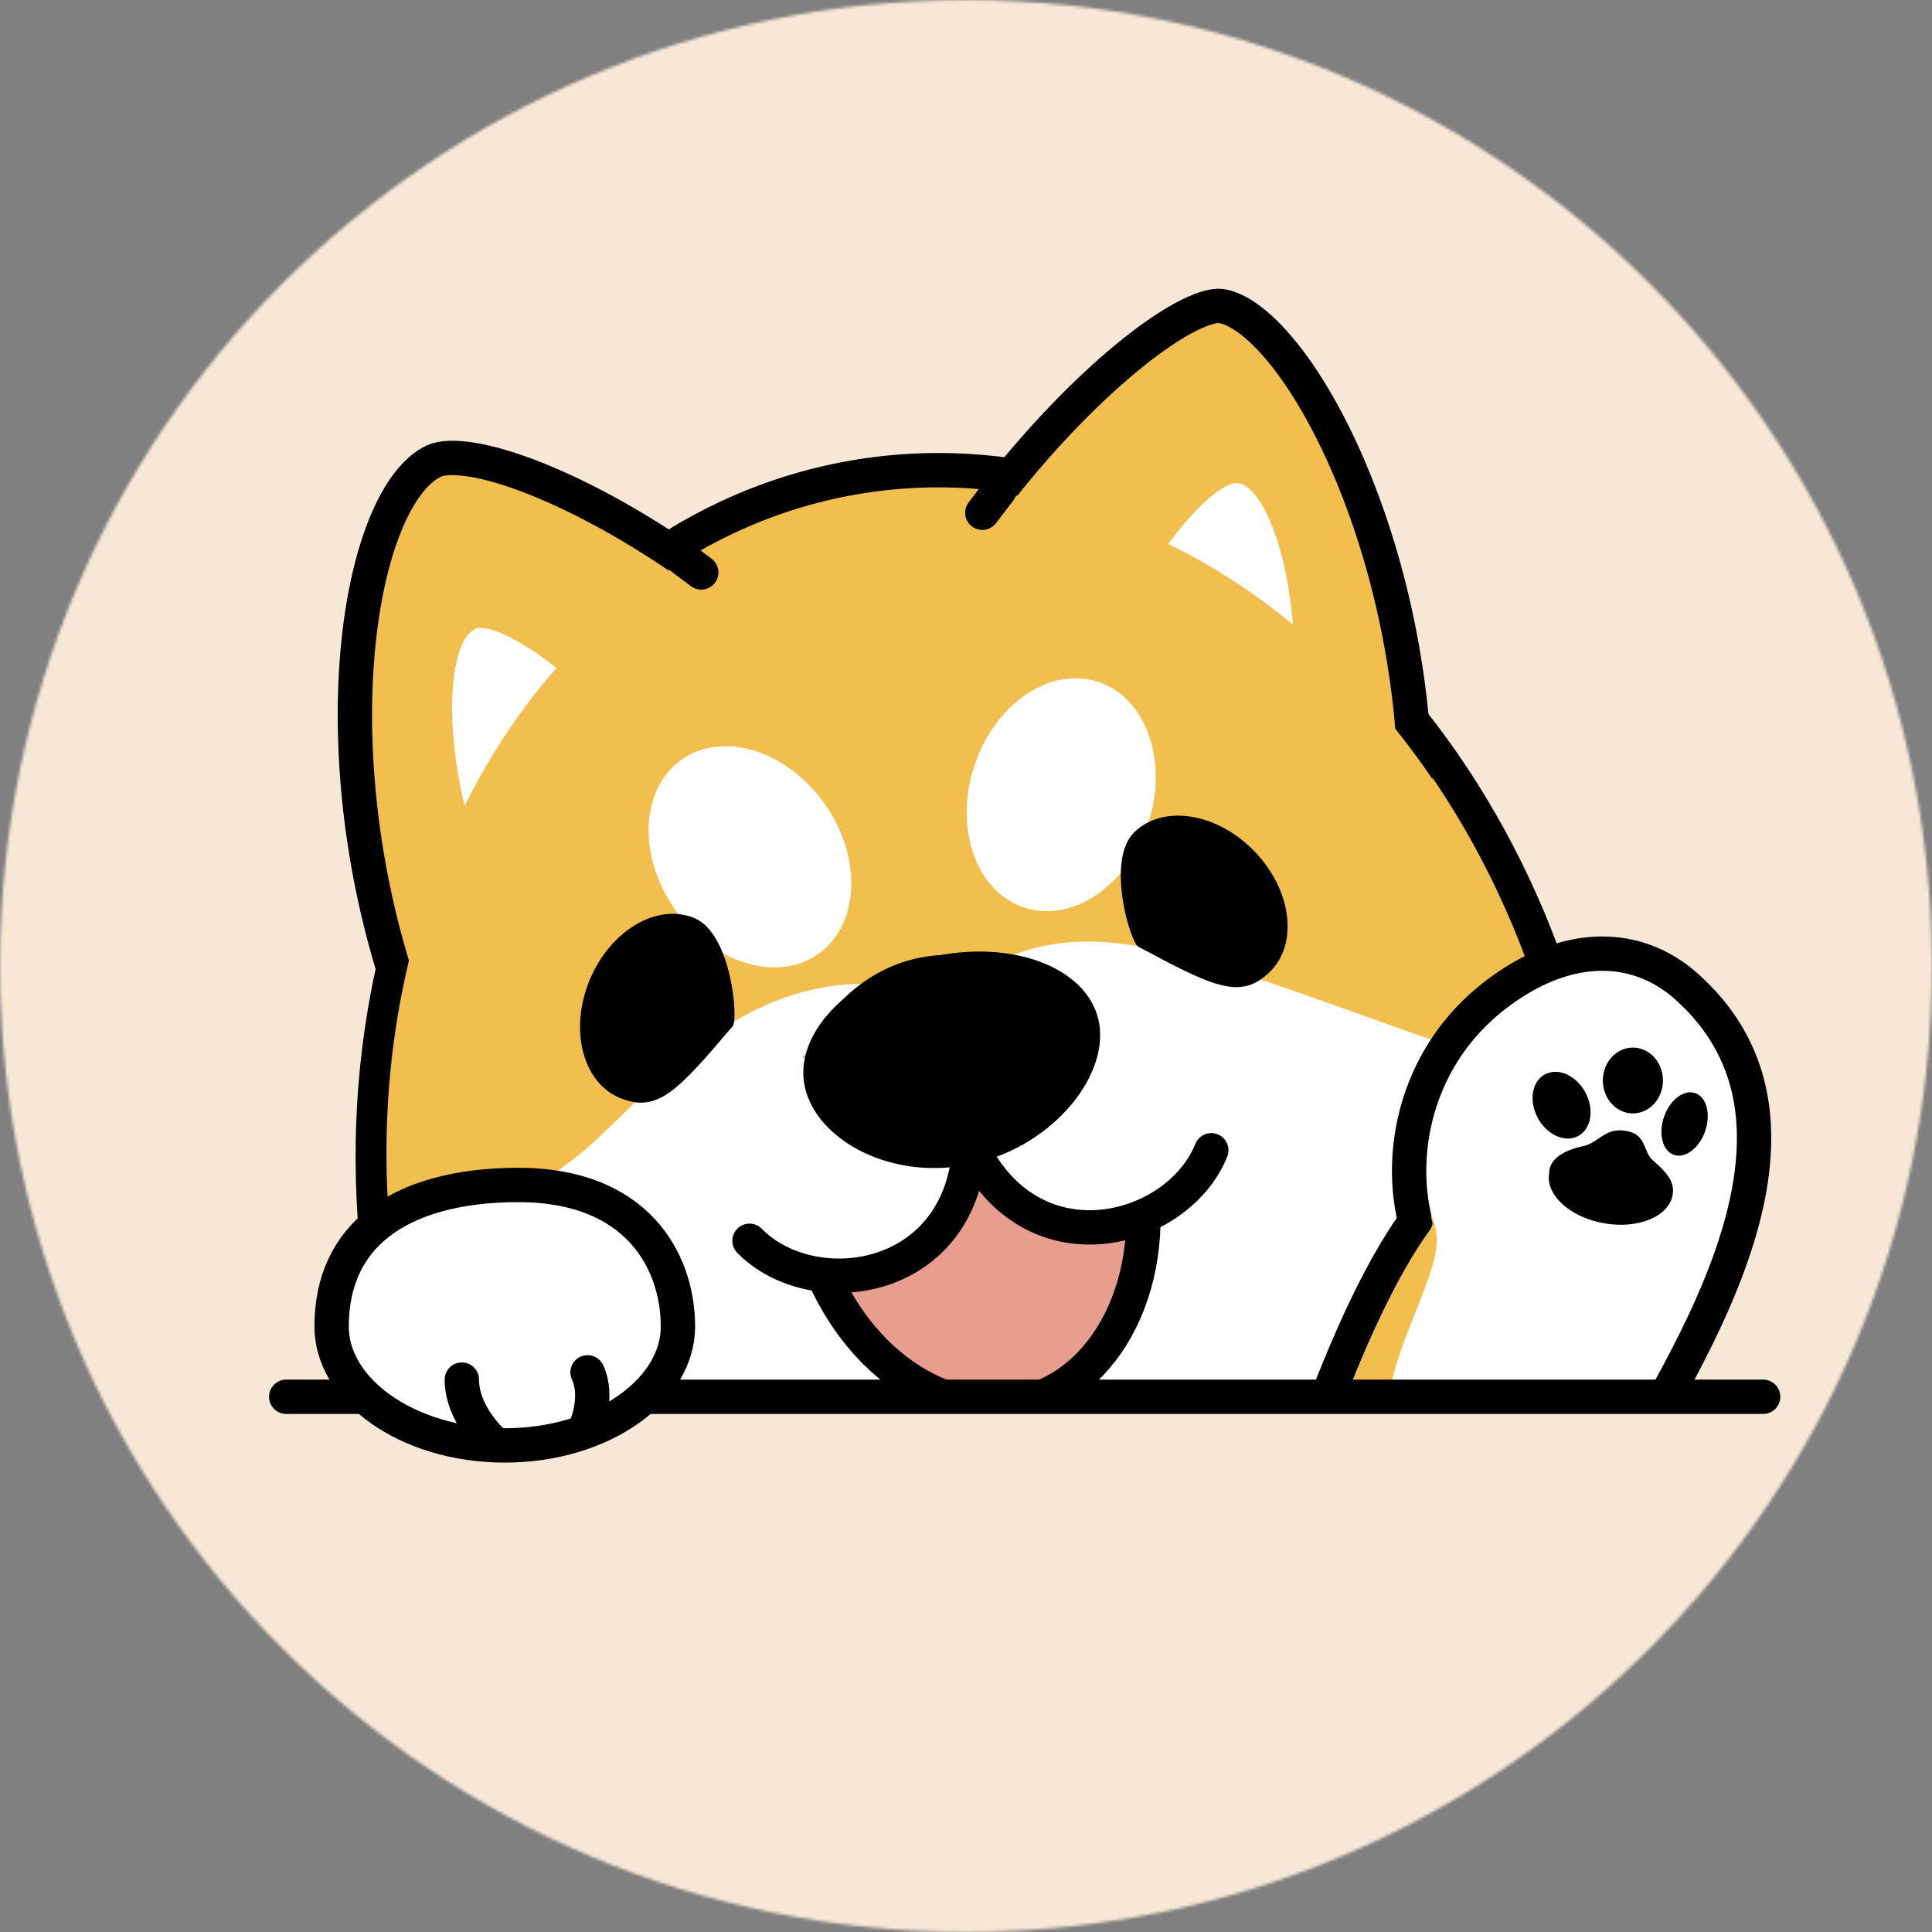 <svg width="675" height="675" viewBox="0 0 675 675" fill="none" xmlns="http://www.w3.org/2000/svg">
<rect x="0" y="0" width="675" height="675" fill="#808080" stroke="none"/>
<mask id="mask0_8_79" style="mask-type:alpha" maskUnits="userSpaceOnUse" x="0" y="0" width="675" height="675">
<circle cx="337.5" cy="337.5" r="337.5" fill="white"/>
</mask>
<g mask="url(#mask0_8_79)">
<rect x="-62" y="-16" width="800" height="800" fill="#F7E7D6"/>
<path d="M553.215 384.733C580.847 528.142 508.387 660.441 394.284 682.426C280.181 704.411 163.752 608.507 136.121 465.097C108.489 321.688 180.949 189.389 295.052 167.404C409.155 145.419 525.583 241.323 553.215 384.733Z" fill="#F2BE4D" stroke="black" stroke-width="12"/>
<path d="M426.524 106.918C424.285 106.62 419.837 107.637 413.042 111.377C406.549 114.951 398.873 120.468 390.594 127.557C374.054 141.72 355.655 161.686 340.203 183.514C324.705 205.406 312.479 228.74 307.814 249.638C303.165 270.464 306.184 287.747 319.449 299.592C350.434 327.26 390.601 357.844 424.698 368.455C441.682 373.741 456.02 373.718 466.921 367.281C477.755 360.885 486.858 347.159 491.104 321.145C499.684 268.575 491 215.485 475.948 175.008C468.424 154.774 459.387 137.908 450.316 125.942C445.78 119.958 441.331 115.327 437.174 112.112C432.979 108.867 429.388 107.298 426.524 106.918Z" fill="#F2BE4D" stroke="black" stroke-width="12"/>
<path d="M432.721 168.842C420.301 166.592 373.177 229.854 391.714 253.025C410.251 276.196 441.26 305.623 449.585 260.951C457.911 216.279 445.14 171.091 432.721 168.842Z" fill="white"/>
<path d="M151.627 161.065C154.221 159.87 159.125 159.479 166.678 160.919C173.989 162.313 182.87 165.241 192.7 169.521C212.343 178.074 235.091 191.724 255.532 208.04C276.026 224.399 293.798 243.117 303.919 261.66C314.015 280.159 316.045 297.489 307.194 312.444C286.529 347.363 258.218 387.597 229.727 407.264C215.545 417.053 202.313 421.065 190.398 418.109C178.522 415.163 166.056 404.818 154.494 381.454C131.108 334.194 122.584 282.077 124.177 239.904C124.974 218.814 128.292 200.452 133.379 186.561C138.569 172.392 145.155 164.045 151.627 161.065Z" fill="#F2BE4D" stroke="black" stroke-width="12"/>
<path d="M165.946 219.82C177.36 214.433 239.252 263.342 227.343 290.522C215.435 317.701 193.099 354.151 173.495 313.156C153.892 272.16 154.532 225.207 165.946 219.82Z" fill="white"/>
<ellipse cx="343.144" cy="421.682" rx="206.298" ry="252.206" transform="rotate(-10.906 343.144 421.682)" fill="#F2BE4D"/>
<mask id="mask1_8_79" style="mask-type:alpha" maskUnits="userSpaceOnUse" x="124" y="158" width="442" height="534">
<path d="M553.215 384.733C580.847 528.142 508.387 660.441 394.284 682.426C280.181 704.411 163.752 608.507 136.121 465.097C108.489 321.688 180.949 189.389 295.052 167.404C409.155 145.419 525.583 241.323 553.215 384.733Z" fill="#D9D9D9" stroke="#72523D" stroke-width="12"/>
</mask>
<g mask="url(#mask1_8_79)">
<path d="M619.265 435.876C638.189 537.98 537.651 642.227 394.709 668.72C251.766 695.213 120.548 633.919 101.624 531.815C89.762 467.811 141.231 448.295 199 406C227 385.5 260 328.5 330 347.5C373.517 314.163 406 330 496.5 362C580 388.5 619.265 416.786 619.265 435.876Z" fill="white"/>
</g>
<path d="M396.299 400.736C407.294 443.251 388.805 482.078 358.606 489.888C328.406 497.698 293.412 472.703 282.417 430.188C271.422 387.674 289.911 348.847 320.11 341.037C350.309 333.227 385.304 358.222 396.299 400.736Z" fill="#E79E8E" stroke="black" stroke-width="12"/>
<ellipse cx="296.542" cy="405.289" rx="45.289" ry="39.176" transform="rotate(-22 296.542 405.289)" fill="white"/>
<ellipse cx="384.047" cy="385.789" rx="47.732" ry="45.2" transform="rotate(-22 384.047 385.789)" fill="white"/>
<ellipse cx="335.5" cy="370.5" rx="54.5" ry="31.5" fill="white"/>
<path d="M338.858 399C336.858 449 283.858 456 261.858 433.5" stroke="black" stroke-width="12" stroke-linecap="round"/>
<path d="M338.858 399.467C359.84 444.895 411.484 431.08 423.199 401.874" stroke="black" stroke-width="12" stroke-linecap="round"/>
<path d="M383.781 356.32C388.075 374.919 368.673 399.963 340.358 406.5C312.043 413.037 285.538 398.592 281.244 379.993C276.95 361.394 296.423 341.017 324.738 334.48C353.052 327.943 379.487 337.721 383.781 356.32Z" fill="black"/>
<path d="M237 194L245 200" stroke="black" stroke-width="12" stroke-linecap="round"/>
<path d="M349.273 171.202L343.204 179.149" stroke="black" stroke-width="12" stroke-linecap="round"/>
<path d="M492.949 428.892L494.402 426.772L493.87 424.258C488.772 400.158 495.76 368.605 521.707 348.218C534.886 337.863 547.656 333.388 558.982 333.187C570.273 332.986 580.583 337.015 589.021 344.491C619.168 371.2 616.6 407.148 603.744 442.107C597.35 459.493 588.572 476.113 580.588 490.425C578.93 493.397 577.285 496.308 575.703 499.107C573.53 502.95 571.477 506.581 569.677 509.867C566.653 515.388 564.059 520.434 562.496 524.587C558.53 532.392 551.25 547.06 542.9 563.885C525.251 599.444 502.823 644.633 496.811 654.987C492.287 662.779 486.768 672.562 482.39 680.381C480.634 683.517 479.059 686.341 477.802 688.6L386.589 632.434C392.754 621.821 396.852 616.041 399.727 612.809C401.335 611.001 402.434 610.137 403.156 609.681C403.826 609.258 404.372 609.053 405.248 608.783C405.35 608.751 405.465 608.717 405.589 608.679C406.504 608.405 407.994 607.958 409.548 607.14C411.411 606.16 413.204 604.767 415.112 602.72C418.766 598.8 423.244 592.025 429.787 579.838C433.394 573.117 437.275 562.873 441.454 551.034C443.373 545.596 445.32 539.925 447.352 534.004C449.896 526.594 452.573 518.794 455.499 510.572C465.891 481.365 478.191 450.425 492.949 428.892Z" fill="white" stroke="black" stroke-width="12"/>
<path d="M493.125 462.05C483.152 486.625 486.003 490.511 482.327 499.683C476.172 515.04 473.897 513.459 469.404 512.38C462.227 510.657 460.935 513.17 473 481.5C477 471 482.5 459.5 486 452.5C487.333 449.835 494 437 499.5 430C501.5 426.5 499.804 427.327 500 424C503.5 433.5 503.098 437.475 493.125 462.05Z" fill="#F2BE4D"/>
<path d="M584.384 417.479C583.049 425.053 572.309 429.49 560.397 427.389C548.484 425.289 539.91 417.446 541.246 409.872C541.246 405.074 546.048 401.832 553.784 400.285C558.941 398.738 561.004 393.855 568.224 395.128C575.445 396.401 573.905 402.348 577.508 405.442C582.665 409.872 585.151 413.129 584.384 417.479Z" fill="black"/>
<ellipse cx="570.5" cy="377.5" rx="10.5" ry="11.5" fill="black"/>
<ellipse cx="545.576" cy="386.126" rx="12.238" ry="9.433" transform="rotate(61.5 545.576 386.126)" fill="black"/>
<ellipse cx="588.559" cy="392.697" rx="7.608" ry="11.411" transform="rotate(19 588.559 392.697)" fill="black"/>
<ellipse cx="262.016" cy="299.349" rx="32" ry="41.5" transform="rotate(-35 262.016 299.349)" fill="white"/>
<ellipse cx="370.768" cy="277.657" rx="32" ry="41.5" transform="rotate(18 370.768 277.657)" fill="white"/>
<path d="M256 358.5C236.5 381.5 229.57 388.972 216.559 383.582C203.548 378.193 198.825 359.76 206.011 342.412C213.197 325.064 229.57 315.369 242.581 320.758C255.593 326.148 258 356.141 256 358.5Z" fill="black"/>
<path d="M397.688 330.747C424.261 345 433.447 349.412 443.577 339.629C453.708 329.846 451.346 310.965 438.302 297.458C425.258 283.95 406.471 280.931 396.341 290.714C386.21 300.497 394.963 329.285 397.688 330.747Z" fill="black"/>
<rect x="99" y="487" width="521" height="243" fill="#F7E7D6"/>
<line x1="616" y1="488" x2="100" y2="488" stroke="black" stroke-width="12" stroke-linecap="round"/>
<path d="M236.858 463.462C236.858 474.15 230.808 484.392 219.891 492.195C208.986 499.991 193.614 505 176.358 505C159.102 505 143.73 499.991 132.825 492.195C121.908 484.392 115.858 474.15 115.858 463.462C115.858 447.433 121.792 435.403 132.409 427.21C143.24 418.852 159.596 414 181.146 414C202.101 414 215.835 420.798 224.366 429.971C232.997 439.252 236.858 451.565 236.858 463.462Z" fill="white" stroke="black" stroke-width="12"/>
<path d="M161.358 482C161.358 494 171.858 503.5 171.858 503.5" stroke="black" stroke-width="12" stroke-linecap="round"/>
<path d="M205.276 479.463C209.189 487.855 204.944 497.923 204.944 497.923" stroke="black" stroke-width="12" stroke-linecap="round"/>
</g>
</svg>
